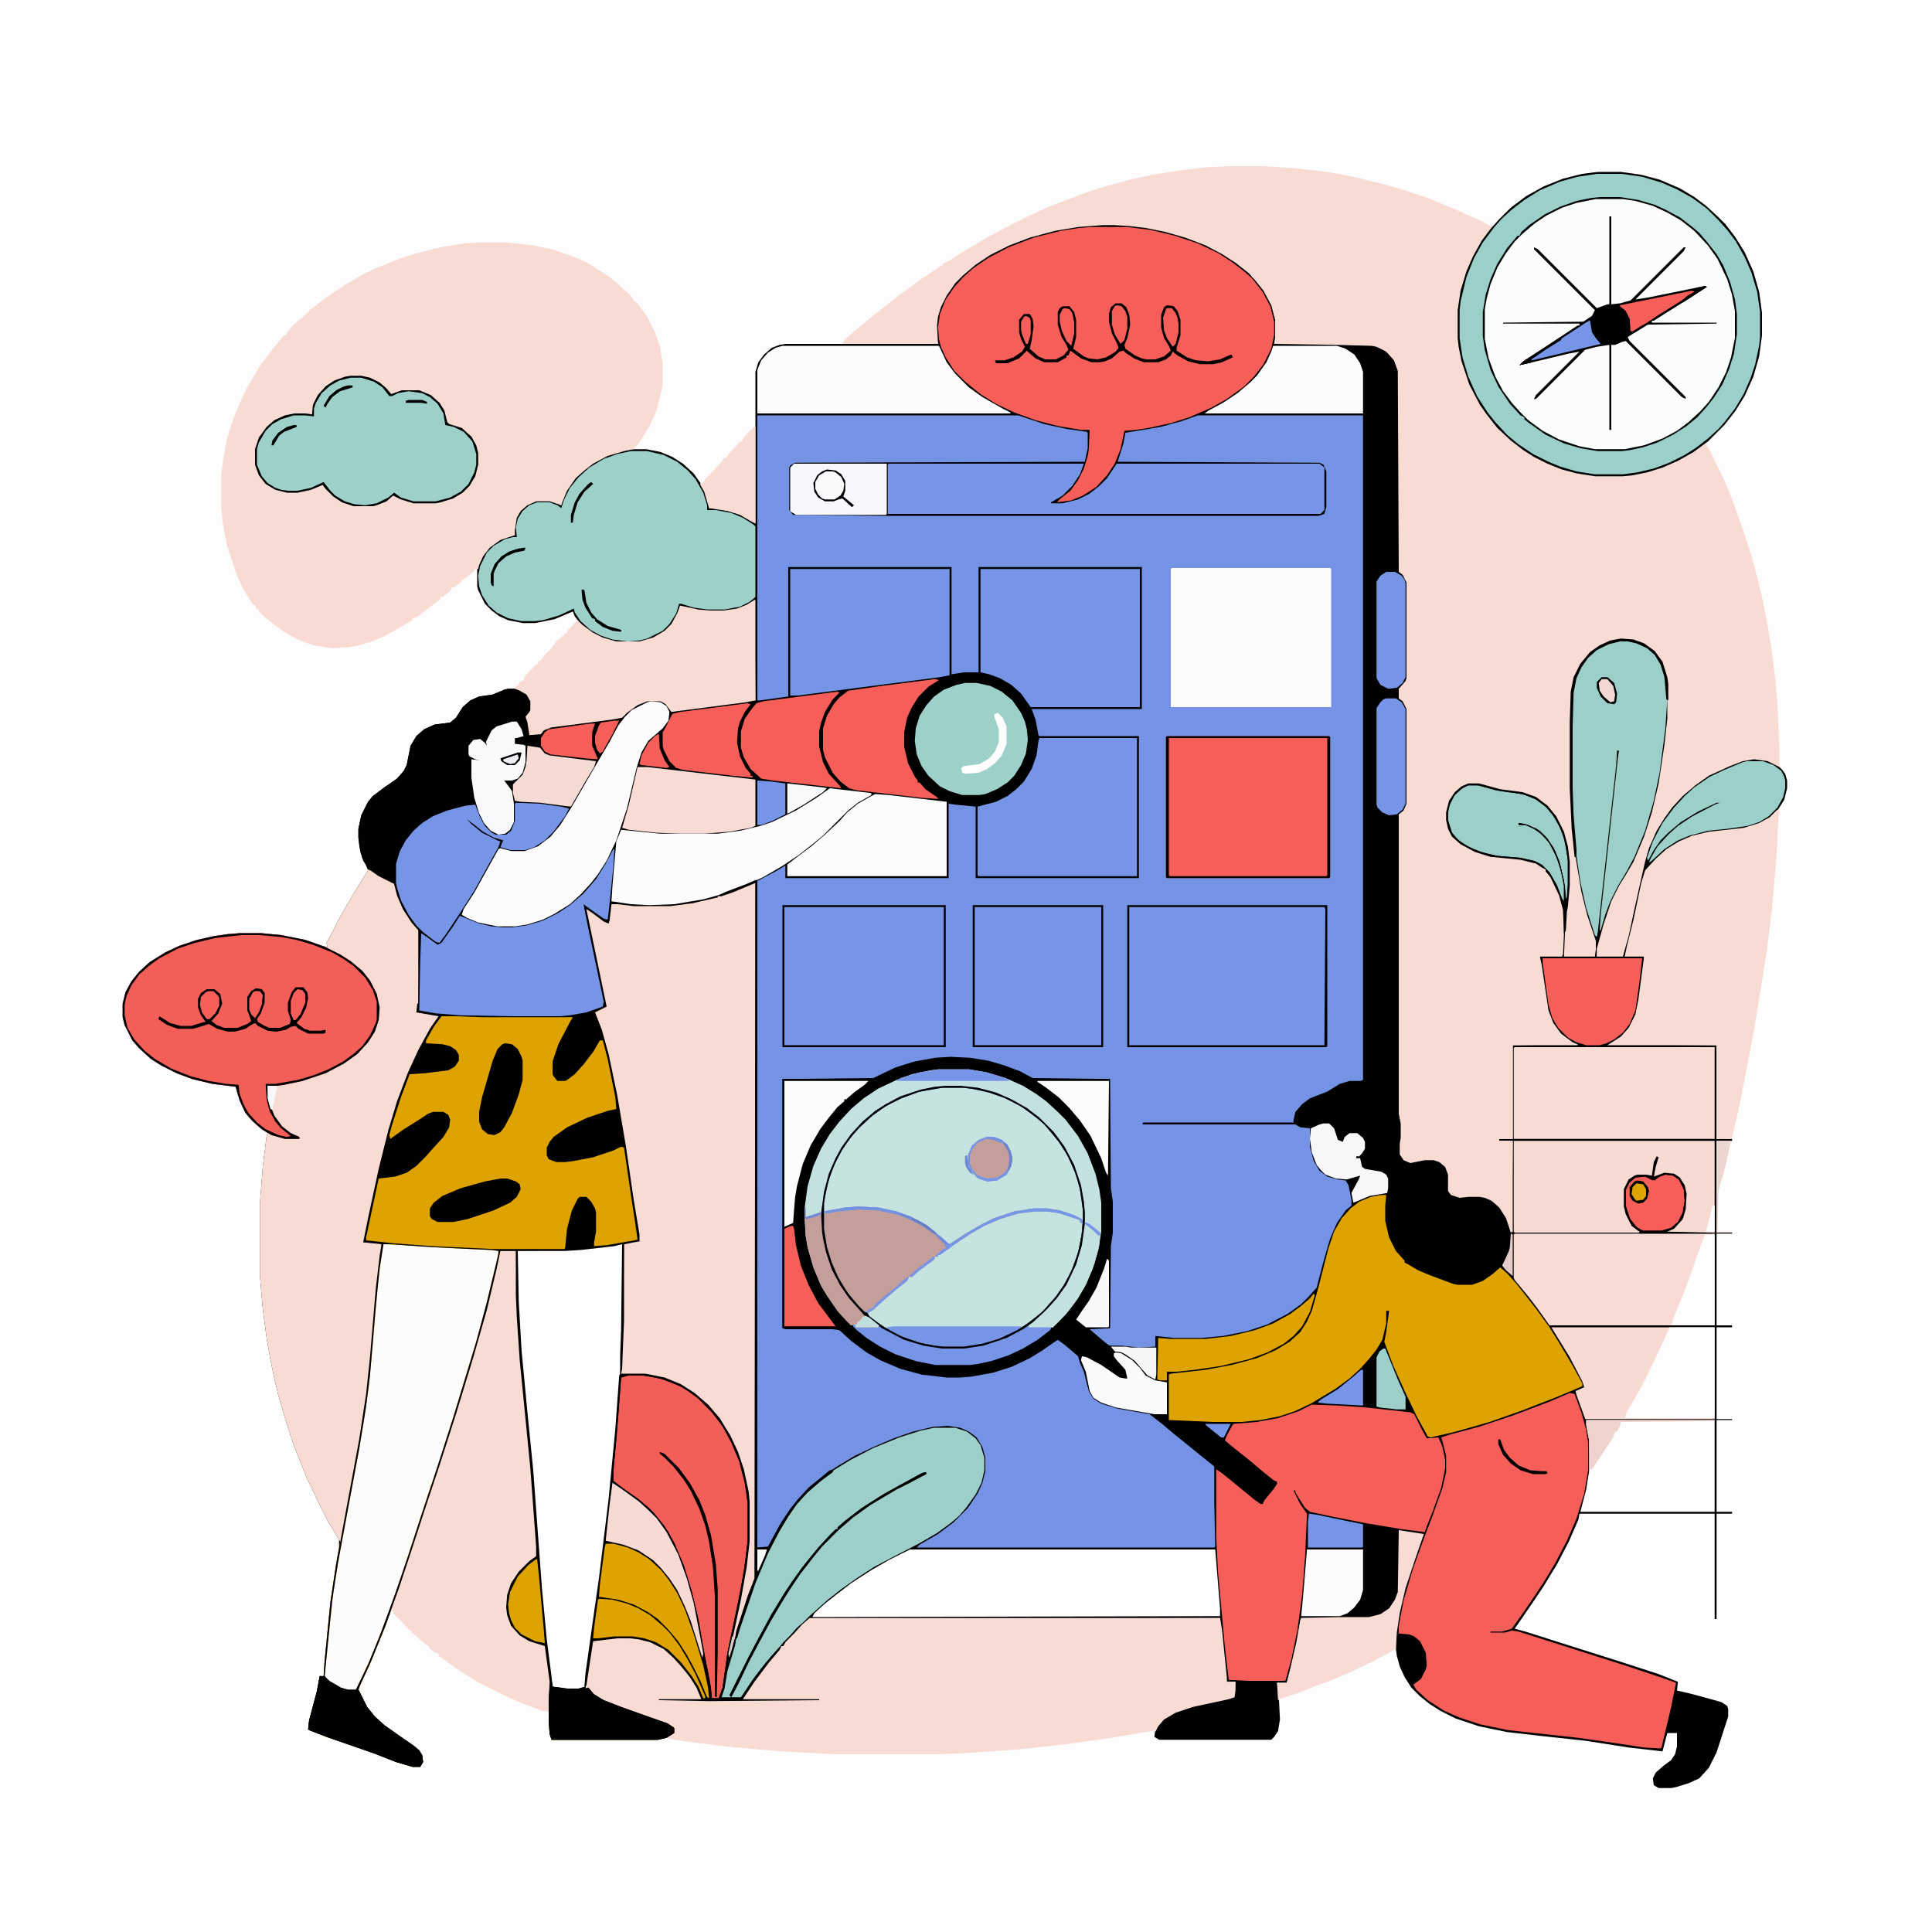 <?xml version="1.0" encoding="UTF-8"?>
<svg version="1.1" viewBox="0 0 2000 2000" width="1280" height="1280" xmlns="http://www.w3.org/2000/svg">
<path transform="translate(0)" d="m0 0h2e3v2e3h-2e3z" fill="#FDFDFD"/>
<path transform="translate(1142,232)" d="m0 0h11l26 2 23 4 22 6 19 7 19 9 16 10 11 9 7 6v2l3 1 10 13 8 15 4 15v18l-1 6 63 1 37 1 10 3 8 6 6 7 4 11 1 208 5 4 3 7v99l-3 6-5 5v10l5 4 3 7v98l-4 8-3 3h-2l1 310 2 10v15l-1 6v11l4 6 7 2 14-3h9l8 3 6 7 2 9v14l3 4 9 2 8-1h12l10 3 6 4 8 9 5 10 3 10 1 1 1-94h-14v-2h14v-97l65-1-9-5-8-7-7-10-5-13-8-54v-2h23l1-23v-25l-4-15-9-19-5-6v-2l-4-2-6-4-16-4-31-3-16-5-15-8-9-8-4-8-2-9v-8l3-12 6-9 7-6 7-3h11l22 6 23 3 14 5 12 9 9 11 8 16 4 15 2 16v25l-2 22-1 5-2 43-1 3h32v-16l-10-30-6-26-5-31-3-29-2-42v-68l1-32 3-15 7-14 10-12 10-7 11-5 11-2 13 1 11 4 11 8 8 11 5 16 1 7v36l-5 42-6 35-7 27-8 23-9 21-11 19-10 17-7 19-9 30-2 13h27l1-7 5-18 7-34 6-24 5-23 6-16 8-15 9-13 13-15 12-11 14-10 16-8 16-7 10-3 9-1 13 2 10 5 5 5 3 4 2 7v8l-3 12-7 11-8 8-11 6-16 5-36 4-17 4-16 7-12 8-12 11-8 9-6 21-9 43-7 25h20l-1 14-5 38-4 13-6 10-9 10-10 6 110 1v97h16v2h-16v95h16v1h-16v95h16v2h-16v95h16v1h-16v95h16v2h-16v109h-2v-109h-140l-1 6-10 23-12 23-14 23-8 12-13 19-9 13 11 3 101 32 37 12 20 8-1 9 17 4 29 8 6 4 1 3v8l-12 37-8 16-10 11-11 5-13 4-5 1h-13l-5-3-1-7 3-6 8-7 8-6 4-6 2-8v-14h-10l-5 19-35-4-45-7-46-5-35-4-29-6-24-8-16-8-11-7-10-8-9-9-7-11-5-11-3-11-1-7v-17l4-26 8-30 11-32 5-13-17-3-7-1-1 63-4 10-6 8-9 6-12 3h-70l-4 25-7 30-4 12h-10l2 18 1 20-2 12-4 6-3 3h-116l-5-3 1-8 7-9 10-7 15-6 24-6 25-5 2-16h-9l-3-25-4-41-425 1-13 12-14 16h-2l-2 4-11 13-15 20-12 18h79v1l-114 1-52-1v-1h44l-5-12-7-11-8-10-9-10-10-9-14-7-12-3-9-1h-13l-25 3-7 46-1 3 3-1 6 7 10 6 18 7 28 10 20 7 6 4 1 1v5l-8 5-9 2h-110l-2-6-1-14v-21l1-19-5-37-16-5-10-6-9-10-4-11-1-8 1-13 4-12 8-12 11-11 7-5v-10l-6-81-5-51-6-61-3-44-1-24v-45h-16l-4 19-10 42-14 49-18 59-17 53-16 48-14 43-12 36-14 39-15 37-11 24-2 5 9 18 8 10 10 9 17 12 13 9 6 5 3 5 1 7-3 5h-8l-17-5-23-9-49-17-18-7-1-1 1-9 8-30 3-16 4 1 1-16 6-61 6-40 3-17v-8l-12-20-8-16-9-19-4-8-14-35-3-9-6-19-7-24-4-17-4-19-4-23-4-30-3-35v-73l3-39 4-32 1-3-11-8-9-9-6-10-5-13-2-8-24-3-21-5-16-6-16-8-11-7-12-11-7-8-8-16-2-8v-14l3-12 6-11 8-10 11-10 16-10 15-7 18-6 18-4 14-2 13-1h21l21 2 25 5 23 8-1-5 6-11 6-12 9-16 15-25 7-11-2-5-4-8-3-12-1-9v-9l3-14 7-14 5-6 12-9 13-9 7-8 3-6 4-20 6-10 8-7 11-5 16-2 6-5 7-11 8-7 9-4 14-2 12-5 4-1h8l10 4 5 6 1 3v9l-4 6-1 2 3 8v10l12-2 5-5 6-2 70-9 5-3 8-7 8-5 8-3h14l6 4 4 5 2 2 84-11h2l-1-103-9 6-14 4-9 1h-14l-17-2-14-4-1 6-5 10-9 10-11 7-11 4-5 1h-24l-16-5-10-5-11-9-6-8-2-5-19 8-20 4h-13l-15-3-9-4-8-6-7-7-7-14-1-4v-18l4-11 6-9 9-8 10-5 10-2-1-8 3-12 6-8 8-6 6-2h14l10 4 2 1 2-9 6-11 9-11 10-9 13-8 11-5 14-4 8-1h15l15 3 12 5 11 7 11 10 7 10 6 12 3 11v3l14 1 15 4 14 7 5 4v-157l3-10 6-8 8-7 8-3 6-1h158l-2-12v-9l3-14 5-12 8-12 11-12 11-10 15-10 23-12 24-9 28-7 19-3z" fill="#010101"/>
<path transform="translate(784,430)" d="m0 0h270l27 9 23 5 21 3 1 1v16l-3 14-300 1-5 3-1 2v44l4 5 99 1h445l6-2 2-7v-37l-3-7-4-2-209-1 6-19 2-11 36-6 22-6 17-6h171v688l-3 1h-11l-10 3-13 8-18 7-8 6-7 8-2 9v2h-156v2h158l5 3 10 1v19l4 15 6 10 8 6 11 3 8 1 3 5 3 15v6l-6 5-9 13-7 16-7 24-7 27-9 10-7 7-14 10-21 11-21 7-25 5-22 2h-29l-19-2v11l-17 1-18-2h-14l-14-12-6-5v-1h22v-85l2-14v-32l-2-14v-113h-80l-16-8-15-6-20-5-14-2-20-1-23 2-22 5-19 7-16 8h-94v258h57l8 7 12 10 15 10 15 8 21 8 22 5 20 2h14l19-2 19-4 17-6 21-10 12-8 12-9 5 3 17 14 2 2 2 8 4 10 3 17 5 8 8 5 16 5 34 6 13 10 13 11 10 8 16 13 15 12v36l1 47-1 1h-308l3-3 19-11 16-12 15-15 10-15 5-11 3-12v-14l-3-11-6-10-8-6-9-4-13-2-15 1-21 5-20 7-21 9-19 9-20 12-16 12-10 9-8 7-9 11-10 14-10 18-7 12h-11v-690l19-10 10-6v13h169v-77l7 1 21 2v74h169v-147h-103l-1-1-3-16-4-11h114v-147h-169v109h-15l-13 2v-111h-169v134l-29 4h-3z" fill="#7493E4"/>
<path transform="translate(1272,172)" d="m0 0h36l30 2 36 4 17 3 9 2 26 6 25 7 27 9 27 11 13 6 12 5 13 7 4-2 7-8 8-7 15-12 19-11 19-8 18-5 21-3h24l21 3 19 5 21 9 15 9 12 9 12 11 8 8 10 13 10 16 9 20 6 21 3 22v23l-3 22-6 21-9 20-10 16-11 14-17 17-3 2 4 5 10 21 4 8 9 21 13 36 8 25 10 38 6 30 5 30 4 32 2 25 2 43v21l-12-6-14-2-12 2-13 5-22 10-14 10-13 11-11 12-8 11-8 13-8 18-4 14-5 22-6 27-6 28-6 21h-27v-8l7-25 8-24 8-16 8-13 7-12 11-26 8-25 7-30 6-40 3-27v-36l-3-15-4-10-8-10-11-7-9-3-13-1-14 3-13 7-7 6-9 12-5 11-3 15-1 36v68l2 38 3 29 6 36 6 24 9 27v9l-1 7h-32l2-46 2-13 1-14v-25l-3-21-5-15-6-11-9-11-13-9-12-4-28-4-17-5h-11l-10 5-7 8-4 10-1 6v8l3 11 5 8 9 7 17 8 11 3 31 3 16 4 6 4 5 5 6 8 8 17 4 15v25l-1 21-1 2h-23l2 9 7 47 5 13 8 11 12 9 5 2v1h-67v97h-14v2h14v94l-2 1-5-15-7-11-8-7-7-3-5-1h-12l-9 1-9-3-3-4v-17l-3-8-6-5-6-2h-9l-15 3-7-3-4-6v-11l1-6v-15l-2-10v-310l5-4 3-7v-98l-4-8-4-3v-10l7-8 1-3v-99l-4-8-4-3-1-208-4-11-8-9-10-5-5-1-37-1-64-1 1-7v-18l-4-15-8-15-8-10-7-8-14-11-14-9-17-9-21-8-21-6-20-4-17-2-16-1h-11l-26 2-24 4-26 7-21 8-20 10-15 10-13 11-8 8-9 13-6 12-3 10-1 9 1 19h-99l2-4 8-7 13-11 11-9 13-10 11-9 10-7 12-9 15-10 7-5h2v-2l8-4 14-9 20-12 24-13 16-8 19-9 11-5 40-15 16-5 26-7 22-5 32-5 27-3z" fill="#F8DCD4"/>
<path transform="translate(496,251)" d="m0 0h29l27 3 19 4 21 7 16 7 22 14 11 9 11 10 4 5v2l3 1 11 15 8 16 5 14 3 18v23l-6 25-8 18-11 17-5 6-10 2-17 5-15 8-9 7-9 8-9 13-5 12-1 3-12-4h-14l-9 4-7 6-4 7-2 13v5l-15 5-11 8-7 9-4 9-1 4h-4v2l-11 9h-2v2l-8 6h-2l-2 4-8 6h-2v2l-13 10-12 9-4 1v2l-7 4-10 6-15 8-10 4-13 4-10 2-18 1-20-3-16-6-14-8-11-8-11-9-4-4v-2h-2l-2-5h-2l-10-16-7-15-10-30-4-21-2-19v-33l2-16 4-22 7-22 9-21 6-12 12-20 9-12 7-9 9-11h2l2-4 6-7 11-9 7-7 17-13 18-12 17-10 14-7 10-4 18-7 16-5 24-6 24-4z" fill="#F8DCD4"/>
<path transform="translate(637,872)" d="m0 0h1v12l-4 43-1 6 12 1 8 1 25 1 20-1 30-5 12-3h3v2l-26 6-23 3h-38l-17-2h-6l-2 17-1 3-5-2-12-9-6-4 10 48 11 53-12 6 7 18 7 25 9 43 9 53 8 55 6 36v7l-16 3v79l-2 50-1 5h-1v-20l1-26 1-88-8 2-35 4-16 1h-49l1 53 3 51 6 63 6 60 9 122 5 53 5 39 1 10 8 1 7 1h12l7-2v2l3-1 6 7 10 6 18 7 28 10 20 7 6 4 1 1v5l-8 5-9 2h-110l-2-6-1-14v-21l1-19-5-37-16-5-10-6-9-10-4-11-1-8 1-13 4-12 8-12 11-11 7-5v-10l-6-81-5-51-6-61-3-44-1-24v-45h-16l-4 19-10 42-14 49-18 59-17 53-16 48-14 43-12 36-14 39-15 37-11 24-2 5 9 18 8 10 10 9 17 12 13 9 6 5 3 5 1 7-3 5h-8l-17-5-23-9-49-17-18-7-1-1 1-9 8-30 3-16 4 1 1-16 6-61 6-40 24-130 7-46 4-38 6-71 4-34 2-12-19-2 5-25 11-51 10-40 9-30 11-29 11-24 12-22 9-13-23-4 1-9 2-1v8l26 3 16 1 52 1h52l23-3 16-5 5-2-1-9-20-94 1-3 18 13 7 4 1-16 5-50v-5l-4 8h-2l2-6 5-10z" fill="#DEA301"/>
<path transform="translate(381,900)" d="m0 0 5 2 13 8 9 4 7 21 7 13 10 13 2 2v32l-1 43-2 10 12 1 12 2-7 11-9 16-10 19-10 24-9 25-12 43-11 48-10 47-1 2 17 1 2 1-1 12-5 44-6 73-5 41-10 59-15 80-2-3-12-20-8-16-9-19-4-8-14-35-3-9-6-19-7-24-4-17-4-19-4-23-4-30-3-35v-73l3-39 4-32 1-3-11-8-9-9-6-10-5-13-2-8-24-3-21-5-16-6-16-8-11-7-12-11-7-8-8-16-2-8v-14l3-12 6-11 8-10 11-10 16-10 15-7 18-6 18-4 14-2 13-1h21l21 2 25 5 23 8-1-5 6-11 6-12 9-16 15-25 7-11z" fill="#F8DCD4"/>
<path transform="translate(779,914)" d="m0 0h3v720l-9 24-11 34-7 24-1-4 13-61 6-35 2-20v-42l-3-21-7-25-8-18-9-16-10-13-9-10-14-11-14-8-13-5-20-4h-25l2-56 1-79 12-3h4l-7-43-8-55-9-53-9-43-7-25-7-18 2-2 10-5-16-75-5-26 7 4 17 12 2-20 1-1 13 1 10 1h38l23-3 26-6 23-8z" fill="#F8DCD4"/>
<path transform="translate(838,1675)" d="m0 0h425l2 12 5 49v5h9v9l-1 7-6 2-37 8-18 6-12 7-6 7-3 6-1-2-2 1-13 2-36 6-44 6-46 5-58 4-24 1h-108l-56-3-56-5-40-5-20-3-2-2 7-4v-5l-6-4-31-11-23-8-16-7-9-7-4-4h-2l3-23 4-26 7-2 19-2h13l14 2 12 4 10 6 10 9 7 7 12 16 6 10 3 7v3l13 1 30-1 2-4 9-14 13-17 9-11 7-9h2l2-4 10-10 7-8z" fill="#F8DCD4"/>
<path transform="translate(1129,235)" d="m0 0h38l24 3 25 6 24 8 21 10 14 9 13 10 8 7 11 14 8 15 4 16v14l-3 14-8 16-10 13-10 10-18 13-16 9-23 10-19 6-23 5-13 2-12 1-4 19-6 15-8 12-11 12-14 9-12 5-15 2 4-4 10-8 8-11 6-12 4-13 1-6 1-21h-9l-24-4-23-6-22-8-19-9-16-10-16-13-11-11-9-14-5-11-2-8-1-12 2-14 6-15 9-13 9-10 10-9 16-11 21-11 26-10 28-7 19-3z" fill="#F55E59"/>
<path transform="translate(976,1126)" d="m0 0h21l20 3 19 6 17 8 12 8 10 8 6 5 7 8 11 14 10 18 7 19 4 20 1 10v14l-3 22-6 20-8 17-10 15-9 10-5 6-11 9-11 8-17 9-16 6-19 4-8 1h-23l-18-3-17-5-16-7-13-8-13-10v-2l-4-2-9-9-11-15-9-16-6-15-4-16-2-14v-26l3-17 5-16 7-16 8-13 11-14 11-11 13-10 17-10 21-8 19-4z" fill="#C6E4DF"/>
<path transform="translate(526,713)" d="m0 0h8l10 4 5 6 1 3v9l-4 6-1 2 3 8v10l12-2 5-5 6-2 70-9 5-3 8-7 8-5h3v2l-11 6-9 9-9 15-9 17-9 15-15 26-16 27-10 14-9 10-13 9-12 4h-14l-12-3-12 22-14 25-11 17-1 4 13 6 16 4 7 1h18l13-2 16-5 16-8 14-10 12-11 10-11 14-21 3-1 2-6 3-4-1 18-5 48-1 7-4-1-17-12-4-3 5 25 16 76-1 5-17 6-17 3-10 1h-52l-52-1-25-2-17-3-1-8v-75l-7-8-9-14-6-14-3-12-16-8-10-7-6-9-3-9-2-15v-9l3-14 7-14 5-6 12-9 13-9 7-8 3-6 4-20 6-10 8-7 11-5 16-2 6-5 7-11 8-7 9-4 14-2 12-5z" fill="#010101"/>
<path transform="translate(1625,1442)" d="m0 0 5 1 7 19 5 18 2 13v29l-4 24-8 26-10 23-12 23-12 20-12 18-11 16-10 14-10 3h-12v1h15l7-2 7 1 110 35 36 12 17 6-5 25-10 42-1 1-17-1-33-5-35-5-73-8-29-6-21-7-16-7-17-11-12-11-3-5 8-6 5-10 1-4-1-13-6-12-6-5-5-2-11-1v-8l5-26 9-31 10-28 11-29 10-28 4-17v-17l-3-12-2-7 9-3 30-8 36-12 37-14z" fill="#F55E59"/>
<path transform="translate(1652,206)" d="m0 0h28l17 3 16 5 21 10 14 10 13 12 11 13 8 13 8 17 5 16 3 17v28l-4 20-5 15-8 16-8 12-9 11-10 10-13 10-16 9-15 6-14 4-12 2h-31l-20-4-19-7-15-8-12-9-10-9-8-8-11-15-9-17-7-21-3-16v-31l4-20 7-19 9-16 8-11 11-12 10-9 15-10 16-8 15-5z" fill="#FBFCFC"/>
<path transform="translate(984,1094)" d="m0 0 20 1 19 3 17 5 16 6 13 7 80 1 1 113 2 14v32l-2 14-1 85-21 1 14 12 5 4 4 2 3 4 14 7 12 11 6 8 10 5 12 2v33h-13l-40-7-15-5-8-5-4-7v-4h-2l-4-16-4-9-2-7-14-12-7-5-6 4-10 7-13 8-19 9-19 6-22 4-12 1h-14l-26-3-22-6-21-9-14-8-16-12-12-11-7-1h-49l-3-1v-258l94-1 23-11 19-6 22-4zm-8 32-24 4-19 7-16 8-14 10-13 12-9 10-9 13-8 15-6 16-4 18-1 7v26l3 19 5 16 7 16 10 16 11 13 7 7h2l2 4 14 10 18 10 20 7 15 3 10 1h21l19-3 17-5 19-9 11-7 13-10 5-5 9-10 10-14 8-15 7-19 4-20 1-15v-9l-3-22-5-17-8-18-9-14-9-11-6-7-8-7-15-11-17-9-17-6-18-4-9-1z" fill="#010101"/>
<path transform="translate(1430,1237)" d="m0 0h5l-1 11v16l4 17 7 14 9 10v2l4 2 10 6 12 5 24 9 5 1h15l11-4 10-7 8-7 7 6 9 10 8 10 14 18 13 18 10 16 13 22 11 20v3l-26 11-36 14-34 12-35 10-26 6-3-1-12-22-11-23-13-29-9-24 2-10 3-22h-3v13l-4 17-6 10-8 10-9 10-11 10-15 11-25 15-17 8-15 5-20 4-20 2h-29l-46-2v-47l2-1 36-4 27-5 26-7 19-8 15-9 11-10 7-11 5-11 7-25 10-39 6-18 8-14 9-10 9-7 12-5z" fill="#DEA301"/>
<path transform="translate(518,1295)" d="m0 0h16l1 45 2 41 4 49 8 78 6 79 1 14v10l-11 9-8 8-7 11-4 12-1 14 2 11 4 8 8 9 14 7 11 3 1 1 5 37-2 31-7-1-19-7-20-9-28-14-22-14-15-11-3-2v-2l-5-2-5-4v-2l-4-2-12-11-2-1v-2h-2l-6-7-11-11v-2l-3-1 17-50 12-36 14-43 14-42 20-64 18-61 10-40 8-34z" fill="#F8DCD4"/>
<path transform="translate(397,1288)" d="m0 0 20 1 47 3 45 2 7 1-2 11-12 50-10 36-21 69-16 51-12 35-28 86-13 37-15 39-13 29-6 12h-8l-11-4-12-8-1-4 5-49 5-44 9-51 15-80 7-41 5-36 4-42 5-60 5-39z" fill="#FCFCFD"/>
<path transform="translate(653,467)" d="m0 0h17l17 4 14 7 11 9 8 9 8 14 4 13v5h9l16 3 12 5 11 7 2 2v73l-6 5-10 5-16 3h-17l-15-2-13-4h-2l-3 10-7 11-7 7-16 8-8 2-12 1-16-2-12-4-11-6-10-9-6-9-1-4-15 7-17 5-8 1h-14l-14-3-12-6-8-7-7-11-3-9-1-11 2-10 7-14 7-7 12-7 8-2h4l-1-10 2-9 5-8 7-6 8-3h13l8 3 4 3 3-9 6-12 9-11 11-10 15-9 14-5z" fill="#9CD0C9"/>
<path transform="translate(1358,1454)" d="m0 0 27 1 29 2 46 5 4 2 8 16 5 9 12-1 4 9 3 14v9l-4 20-9 25-6 15-2 6-24-3-36-6-36-7-23-5-5-4-7-11-3-5v-2h-2l7 14 7 10-2 45-3 39-5 37-6 29-6 22-1 1h-37l-21-1-4-34-7-76-2-37v-71l6 4 16 13 17 14 7 5h2l2-4 9-11 4-6v-2l-4-2-10-8-13-11-20-16-7-6 2-5 6-11 1-1 24-2 22-4 21-7z" fill="#F55E59"/>
<path transform="translate(642,1288)" d="m0 0h2v88l-2 48-5 67-6 61-10 82-10 71-6 42-6 2h-12l-15-3-4-24-6-54-5-63-6-83-6-60-6-63-3-51v-53l49-1 36-3z" fill="#FDFDFD"/>
<path transform="translate(249,966)" d="m0 0h21l21 2 25 5 20 7 16 8 11 7 12 10 8 10 7 14 3 14-1 13-4 12-7 11-11 12-14 10-19 10-24 8-19 4-7 1h-10l2 18 5 13 8 11 9 7 9 4v2h-15l-14-4-10-6-10-9-7-8-6-13-4-14-24-3-21-5-16-6-16-8-11-7-12-11-7-8-8-16-2-8v-14l3-12 6-11 8-10 11-10 16-10 15-7 18-6 18-4 14-2z" fill="#F45E59"/>
<path transform="translate(1840,838)" d="m0 0 2 1-1 9-2 40-5 56-5 40-5 32-7 43-3 17-7 36-5 26-6 27-3 12-1 2h-15v-97h-113l3-2 11-7 8-9 7-14 3-15 6-45h-20l2-10 7-28 8-38 4-13 11-12 11-10 13-8 14-6 17-4 36-4 16-5 11-6z" fill="#F8DCD4"/>
<path transform="translate(1169,939)" d="m0 0h202l1 3-1 140h-202z" fill="#7695E7"/>
<path transform="translate(967,1478)" d="m0 0h22l12 4 9 7 5 7 4 13v13l-3 13-6 12-10 14-7 8-8 7-15 11-19 11-27 14-19 10-17 11-17 12-14 11-10 9-8 7-7 7-7 6-7 8-7 7-9 11-11 13-14 19-10 15h-21l4-14 3-17 14-47 14-41 11-26 10-21 11-19 9-13 12-14 13-12 16-12 18-11 23-12 27-11 22-7z" fill="#9CCFC9"/>
<path transform="translate(976,1126)" d="m0 0h21l20 3 19 6 17 8 12 8 10 8 6 5 7 8 11 14 10 18 7 19 4 20 1 10v9l-5-1-12-5-11-3-9-1h-14l-20 3-21 7-16 8-15 9-15 10-7-6-13-11-13-8-13-6-17-5-11-2-21-1-20 2-11 2h-4v-8l3-17 5-16 7-16 8-13 11-14 11-11 13-10 17-10 21-8 19-4z" fill="#C6E4DF"/>
<path transform="translate(637,872)" d="m0 0h1v12l-4 43-1 6 12 1 8 1 25 1 20-1 30-5 12-3h3v2l-26 6-23 3h-38l-17-2h-6l-2 17-1 3-5-2-12-9-6-4 10 48 11 53-12 6 7 18 7 25 9 43 9 53 8 55 6 36v7l-16 3v79l-2 50-1 5h-1v-20l1-26 1-88-8 2-35 4-16 1h-49l1 53 3 51 6 63 6 60 9 122 5 53 5 39 1 10 8 1 7 1h12l7-2v2l3-1 6 7 10 6 18 7 28 10 20 7 6 4 1 1v5l-8 5-9 2h-110l-2-6-1-14v-21l1-19-5-37-16-5-10-6-9-10-4-11-1-8 1-13 4-12 8-12 11-11 7-5v-10l-6-81-5-51-6-61-3-44-1-24v-45h-16l-4 19-10 42-14 49-18 59-17 53-16 48-14 43-12 36-14 39-15 37-11 24-2 5 9 18 8 10 10 9 17 12 13 9 6 5 3 5 1 7-3 5h-8l-17-5-23-9-49-17-18-7-1-1 1-9 8-30 3-16 4 1 1-16 6-61 6-40 24-130 7-46 4-38 6-71 4-34 2-12-19-2 5-25 11-51 10-40 9-30 11-29 11-24 12-22 9-13-23-4 1-9 2-1v8l26 3 16 1 52 1h52l23-3 16-5 5-2-1-9-20-94 1-3 18 13 7 4 1-16 5-50v-5l-4 8h-2l2-6 5-10zm-180 180-8 11-8 14v3l17 1 8 2 6 4 3 5v6l-4 6-7 4-24 3-16 1-9 24-9 28-3 11 1 4 14-10 16-10 9-6 5-2h11l5 3 2 5-1 8-6 10-11 12-7 8-10 10-10 7-12 4-17 2-13 61v3l28 3 40 3 64 3h73l1-1 2-20 5-19 6-12 2-2h7l5 5 4 7 1 4v20l-2 11v4l13-1 29-5 3-1-2-14-5-33-7-48-3-1-8 4-21 7-21 4-8 1h-9l-8-3-2-4v-8l3-6 4-5 14-10 21-10 21-7 9-2-1-12-8-40-5-19h-3l-7 12-10 13-9 10-8 6-2 1h-8l-4-5-1-2v-13l6-18 12-23 3-5h-94l-27-1zm-60 236-4 25-4 40-6 71-4 32-7 43-22 118-6 39-7 70-1 11 11 8 9 4 4 1h8l13-27 13-32 15-41 13-38 14-43 12-36 21-65 24-79 11-41 12-50v-3l-7-1-63-3-42-3z" fill="#010101"/>
<path transform="translate(942,1604)" d="m0 0h316l5 61v8l-422 1 2-4 11-10 14-11 13-10 20-13 19-11 16-8z" fill="#FDFDFD"/>
<path transform="translate(1654,178)" d="m0 0h24l21 3 19 5 21 9 15 9 12 9 12 11 8 8 10 13 10 16 9 20 6 21 3 22v23l-3 22-6 21-9 20-10 16-11 14-17 17-15 11-16 9-16 7-16 5-15 3-10 1h-29l-19-3-15-4-15-6-14-7-11-7-13-10-14-13-11-14-7-10-11-21-8-24-3-15-1-9v-29l3-20 6-20 7-16 9-16 9-12 9-10 12-12 16-12 18-10 20-8 20-5zm-2 28-20 4-15 5-16 8-12 8-13 11-8 8-9 12-9 15-7 17-4 15-2 11v31l4 20 7 19 8 15 9 12 9 10 8 8 15 11 17 9 21 7 16 3h31l20-4 19-7 15-8 12-9 12-11 9-10 10-15 8-16 5-15 4-20v-28l-3-17-5-16-10-21-10-14-14-15-14-11-14-8-15-7-18-5-13-2z" fill="#9BCFCA"/>
<path transform="translate(1208,762)" d="m0 0h168l1 1v145l-1 1h-168l-1-1v-145z" fill="#F55E59"/>
<path transform="translate(1213,588)" d="m0 0h164l1 1v143h-166v-143z" fill="#FCFCFD"/>
<path transform="translate(650,1424)" d="m0 0h16l17 3 17 6 11 6 12 9 15 15 11 15 9 17 7 17 6 23 3 21v38l-4 33-8 42-9 42-3 22-2 14-4 11h-7l-2-17-7-35-6-34-6-25-8-26-8-19-8-16-8-11-11-13-13-11-16-11-9-7v-10l5-56 3-41z" fill="#F45E59"/>
<path transform="translate(812,939)" d="m0 0h165v143h-165z" fill="#7695E7"/>
<path transform="translate(1015,589)" d="m0 0h165v143h-113l-10-14-10-9-12-7-11-4-9-2z" fill="#7695E7"/>
<path transform="translate(920,480)" d="m0 0h202l-4 11-8 12-10 10-12 7v1h12l16-4 12-6 10-8 8-8 10-15h210l5 4v44l-4 4h-448v-51z" fill="#7695E7"/>
<path transform="translate(363,389)" d="m0 0h11l9 2 10 5 7 6 5 6 11-4h18l12 5 9 8 5 8 3 12 2 2 13 4 10 9 5 9 2 8v12l-3 12-6 10-7 7-10 6-13 4-5 1h-23l-13-4-8-4-7 6-10 4-4 1h-20l-12-4-9-6-8-8-3-4-12 5-14 3h-11l-12-3-10-6-7-9-4-11v-16l4-12 8-11 8-7 11-5 10-2h11l7 1 1-10 5-10 8-9 9-6 11-4z" fill="#9CD0C9"/>
<path transform="translate(1677,663)" d="m0 0h8l12 3 9 5 8 7 6 10 4 13 2 23-2 30-6 46-6 29-9 31-11 27-8 15-9 15-8 16-5 13-5 17h-1l1-16 18-164 1-6h-2l-1 16-19 172-1 5-2-2-9-28-6-27-5-33-3-38-1-30v-60l1-35 3-15 8-16 9-10 10-7 13-5z" fill="#9CCFC9"/>
<path transform="translate(781,621)" d="m0 0h1v104l-10 2-77 10-6-8-5-3h-14l-10 4-11 8-5 5-11 2-62 8-8 3-3 4-12 1-2-13-2-6 4-5 1-2v-9l-4-7-7-4-5-2 1-3h2l2-4 4-2 2-5 7-7 1-2h2v-2h2l2-4h2l2-4 8-8 6-8 5-4 1-2h2v-2h2l2-4 10-10 5 5 11 8 10 5 14 4h24l14-4 12-7 7-7 6-11 3-8 10 2 9 2 12 1h14l14-2 10-4z" fill="#F8DCD4"/>
<path transform="translate(1076,764)" d="m0 0h101v143h-164l-1-1v-71l19-5 12-6 9-7 8-8 8-13 5-14 2-15z" fill="#7695E7"/>
<path transform="translate(818,589)" d="m0 0h165v110l-10 2-147 19h-8z" fill="#7695E7"/>
<path transform="translate(1568,1084)" d="m0 0h207v95h-208v-94z" fill="#F8DCD4"/>
<path transform="translate(1568,1277)" d="m0 0h207v95h-171l-12-17-10-13-14-17-1-2v-45z" fill="#F8DBD4"/>
<path transform="translate(1009,939)" d="m0 0h131v143h-131z" fill="#7695E7"/>
<path transform="translate(635,879)" d="m0 0h1l-1 18-5 48-1 7-4-1-17-12-4-3 5 25 16 76-1 5-17 6-17 3-10 1h-52l-52-1-25-2-17-3 1-51 1-29 6 4 11 8 4-2 12-17 7-11 20 8 13 3 11 1h10l15-2 17-5 16-8 12-8 14-12 13-15 10-16z" fill="#7695E7"/>
<path transform="translate(1567,1181)" d="m0 0h208v95h-51l4-3 6-3 7-8 3-10 1-16-2-9-5-8-5-3-10-1-8 3h-3l2-14 2-6-2 2-2 8-1 9-3 1-4-1h-9l-6 3-3 1-4 10v18l4 13 6 9 7 4v1h-131l-1-1z" fill="#F7DBD3"/>
<path transform="translate(674,726)" d="m0 0 10 1 6 4 3 6-1 9-6 8-8 7-7 6-7 12-5 16-10 42-11 33-10 21-9 14-7 9-11 12-11 10-16 10-12 6-16 5-13 2h-18l-20-4-12-5-5-3 2-6 11-17 25-45 2-1 11 3h14l14-5 13-10 10-12 12-19 15-26 11-19 13-22 9-17 7-9 7-7 16-8z" fill="#FCFCFC"/>
<path transform="translate(642,1422)" d="m0 0h26l20 4 17 7 14 9 14 12 12 14 11 18 8 17 6 18 5 23 1 10v42l-3 26-6 34-12 56 5-15 2-1-1 7-8 27-3 18-3 9h20l12-18 9-12 9-11 9-10 3-2-2 4-11 13-15 20-12 18h79v1l-114 1-52-1v-1h44l-5-12-7-11-8-10-9-10-10-9-14-7-12-3-9-1h-13l-25 3-7 46-2 1 1-13 9-64 5-35 10-82 7-73 4-55zm8 2-7 2-5 65-3 32v10l13 10 14 10 14 12 12 15 10 17 10 24 8 26 7 29 7 40 6 31 1 11h7l4-11 5-36 14-67 5-31 2-19v-38l-3-21-6-23-9-21-9-16-11-14-15-15-15-10-19-8-14-3-7-1z" fill="#010101"/>
<path transform="translate(810,358)" d="m0 0h162l8 17 9 12 14 14 14 10 21 12 8 4v1h-262v-45l4-10 7-8 8-5z" fill="#FCFCFC"/>
<path transform="translate(859,816)" d="m0 0 43 5v2l-14 8-10 8-26 26-11 9-14 11-18 12-19 11-19 9-25 9-18 5-30 5-26 1-19-1-20-3 1-16 4-46 5-12 40 4h60l23-3 21-5 12-4 25-12 21-13z" fill="#FCFCFC"/>
<path transform="translate(1606,1374)" d="m0 0h169v95h-134l-9-25-1-4 9-4-2-6-13-25-16-26z" fill="#F7DBD3"/>
<path transform="translate(971,1107)" d="m0 0h32l18 3 20 6 18 8 13 8 11 8 12 11 8 8 13 17 10 18 8 21 4 16 2 14v30l-3 19-6 20-8 18-10 16-10 13-13 13h-25v-3l13-11 5-4 7-8 11-15 11-21 6-19 3-16 1-13v-10l-3-23-6-20-9-19-8-12-9-11-13-13-16-11-19-10-18-6-16-3-11-1h-15l-17 2-19 5-15 6-16 9-12 9-12 11-10 12-10 16-8 17-5 17-3 19-1 9 1 18 3 17 5 16 5 12 9 16 13 16 8 8v2l4 1 11 9-1 2h-23l-1-3-4 1-5-5-9-10-11-16-6-10-8-19-6-21-2-12-1-18v-11l3-22 6-21 8-18 9-15 10-13 12-13 13-11 15-10 19-9 16-6 19-4z" fill="#C3E1DF"/>
<path transform="translate(1642,1470)" d="m0 0h133v95h-139l6-23 3-19v-32l-3-16z" fill="#FDFDFD"/>
<path transform="translate(534,831)" d="m0 0 25 1 22 3 8 2-4 8-12 16-9 9-11 7-9 3h-16l-10-3 2-5 1-2-10-3-11-6-10-8-7-5 5 5 11 9 16 8 3 1-2 6-9 16-16 29-14 22-16 24-6 8-4-1-13-10-7-7-8-11-8-15-4-13-1-5v-20l4-13 6-11 8-10 9-8 11-7 15-6 19-5 10-1 5 13 5 9 7 7 4 2h11l5-4 4-10v-18z" fill="#7695E7"/>
<path transform="translate(999,707)" d="m0 0h12l14 3 12 6 11 9 9 13 4 9 2 8 1 11-2 14-5 12-7 11-7 7-11 7-12 5-6 1h-18l-13-4-10-5-12-11-7-10-5-12-2-14 1-13 4-13 7-11 8-9 10-7 13-5z" fill="#9CD0C9"/>
<path transform="translate(906,822)" d="m0 0 14 1 60 7v77h-165v-12l9-7 16-12 14-12 15-14 8-9 11-9 14-8z" fill="#FCFCFD"/>
<path transform="translate(968,703)" d="m0 0 4 1-11 7-10 10-7 11-5 11-3 15v15l4 17 7 14 3 4v2h2l6 7 13 9v1l-16-1-69-8-7-2-9-7-8-9-8-16-2-8v-22l4-13 7-12 6-7 9-7 35-5z" fill="#F55E59"/>
<path transform="translate(888,1249)" d="m0 0 21 1 19 4 16 6 15 8 12 10 8 7 4 3 15-10 17-10 14-7 21-7 20-3h14l13 2 15 5 8 4 1 5-3-2v-2l-21-7-13-2h-12l-17 2-20 6-16 7-14 8-18 12-14 10h-2v2h-3l-1 3-15 11-8 7h-3l-2 4-10 8-13 11-12 11-5 3-4-1-10-10-11-15-9-16-6-15-4-16-2-14v-18l22-4z" fill="#C49E98"/>
<path transform="translate(1318,358)" d="m0 0h66l9 3 9 6 6 9 3 9v43h-164l4-3 15-8 15-10 13-11 7-7 10-14 5-11z" fill="#FBFCFC"/>
<path transform="translate(660,794)" d="m0 0h10l112 13v48l-5 2-22 4-26 2h-25l-25-1-28-3-7-2 7-24z" fill="#F7DBD4"/>
<path transform="translate(1448,1584)" d="m0 0 26 4-8 23-11 33-6 26-3 20-1 17-24 13-23 11-19 8-19 7-12 5-21 7-4 2-1-18h10l4-16 6-26 4-23 1-2 40-1h30l12-3 9-6 6-9 3-8z" fill="#F7DBD4"/>
<path transform="translate(1597,992)" d="m0 0h103l-3 26-4 28-6 14-7 9-9 7-8 4-7 2h-14l-10-3-9-5-10-10-6-10-4-14-6-43z" fill="#F55E59"/>
<path transform="translate(1520,813)" d="m0 0h10l23 6 23 3 13 5 11 8 7 8 6 10 5 11 4 18 1 9v25l-1 14h-1l-2-19-5-20-6-14-8-11-9-8-12-5-7-1v2h7l9 4 8 6 8 9 8 16 5 17 2 11v16l-2-3-6-15-7-12-8-8-8-4-14-3-24-2-17-4-14-6-10-7-6-7-4-13v-8l2-9 5-9 9-8z" fill="#9CCFCA"/>
<path transform="translate(867,716)" d="m0 0 2 1-7 7-8 13-4 11-2 9v16l4 16 6 12 11 12 2 3-71-8-12-2-11-10-7-12-3-10v-17l4-13 7-10 5-6 7-2z" fill="#F55E59"/>
<path transform="translate(1808,788)" d="m0 0h17l11 4 8 6 3 6 1 4v8l-2 9-6 11-9 9-10 6-12 4-21 3-20 2-19 5-12 5-14 9-13 12-3 2 2-5 7-12 11-12 10-9 15-10 23-12 5-2h-3l-19 9-18 11-13 11-8 8-7 10-6 11-1-3 6-17 10-19 12-16 11-12 10-9 16-11 15-7 19-8z" fill="#9BCFCA"/>
<path transform="translate(1728,1374)" d="m0 0h47v94h-93l2-6 16-28 8-16 10-21 9-20z" fill="#FDFDFD"/>
<path transform="translate(1666,224)" d="m0 0h2v91l9-1 11-3 55-55h2l-2 4-50 50 13-2 59-12 2 1-20 13-24 15-11 7h-2v2h67v1l-71 1-18 11-3 2 2 4 58 58v2l-4-2-58-58-4 1-7 3h-4v88h-2v-88l-13 2-12 3-51 51h-2l2-4 45-45-11 2-46 11-5 1 4-4 23-15 33-22h2v-2h-79v-1l83-1 9-6 3-6-63-63v-2l4 2 61 61 11-4h2z" fill="#010101"/>
<path transform="translate(822,480)" d="m0 0h96v52l-1 1h-93l-5-3-1-1v-45z" fill="#F7F8FB"/>
<path transform="translate(627,1598)" d="m0 0h8l15 4 11 5 11 7 12 11 8 10 9 14 8 17 9 25 10 33 5 23 1 11-2-1-7-17-8-16-6-11-9-14-11-13-10-10-10-7-15-8-16-5-20-3 1-13 5-38z" fill="#DEA301"/>
<path transform="translate(979,1124)" d="m0 0h15l18 2 19 5 16 7 16 9 13 10 15 15 11 15 10 19 7 21 3 17 1 11v12l-3 22-6 20-10 21-10 14-9 10-5 5-11 10-4 4h24l-2 4-13 10-15 9-15 7-18 6-14 3-8 1h-36l-20-4-21-7-16-8-14-9-10-8-4-4v-2h2l1 2h23l-5-5-6-5-3-1-7-8-9-10-9-13-9-17-6-18-3-14-1-7-1-19 3-22 5-19 7-16 6-11 10-14 12-13 13-11 11-7 15-8 21-7 15-3zm-3 2-24 4-19 7-16 8-14 10-13 12-9 10-9 13-8 15-6 16-4 18-1 7v26l3 19 5 16 7 16 10 16 11 13 7 7h2l2 4 14 10 18 10 20 7 15 3 10 1h21l19-3 17-5 19-9 11-7 13-10 5-5 9-10 10-14 8-15 7-19 4-20 1-15v-9l-3-22-5-17-8-18-9-14-9-11-6-7-8-7-15-11-17-9-17-6-18-4-9-1z" fill="#7695E6"/>
<path transform="translate(774,728)" d="m0 0 3 1-6 8-5 10-2 7-1 15 3 14 6 12 5 6v2h2v2l-21-2-51-6-7-2-7-7-6-12-1-4v-14l3-5 7-14 8-2z" fill="#F55E59"/>
<path transform="translate(570,1742)" d="m0 0h2v4l8 1 7 1h12l7-2v2l3-1 6 7 10 6 18 7 28 10 20 7 6 4 1 1v5l-8 5-9 2h-110l-2-6-1-14v-21l1-15z" fill="#010101"/>
<path transform="translate(331,1735)" d="m0 0h5l5 5 12 7 7 2h8 3l9 18 8 10 10 9 17 12 13 9 6 5 3 5 1 7-3 5h-8l-17-5-23-9-49-17-18-7-1-1 1-9 8-30z" fill="#010101"/>
<path transform="translate(812,1119)" d="m0 0h87l-4 4-11 8-8 7h-2v2l-7 6-9 11-9 12-10 17-8 19-6 23-2 12-2 26-9 4z" fill="#FCFCFD"/>
<path transform="translate(530,747)" d="m0 0h5l5 8 2 7-7 2h-2v6l9 1 2 1v17l-3 11-5 6-6 2h-8l6 8 2 3 2 13v19l-4 8-5 4-7 1-8-4-7-8-5-10-5-16-3-21v-19l9 1-5-1-6-3-1-2v-9l5-6 7-1 5 4 2 3-1-4 6-12 5-4z" fill="#F8F9FA"/>
<path transform="translate(1360,1339)" d="m0 0 1 2-5 17-8 15-9 10-10 8-17 9-19 7-29 7-27 4-19 2h-10v9h-7l-3-1 1-43 12 1h38l25-3 25-6 19-7 18-10 12-9 8-7z" fill="#DEA301"/>
<path transform="translate(634,1535)" d="m0 0 9 6 18 13 10 9 9 9 10 14 12 23 9 25 7 25 7 36 3 17-1 4-12-38-6-15-8-17-8-12-9-11-8-8-15-10-16-6-18-4 4-37z" fill="#F6DAD3"/>
<path transform="translate(1353,1604)" d="m0 0h58v42l-3 10-6 8-7 6-8 3h-40l2-21z" fill="#FCFCFC"/>
<path transform="translate(1435,723)" d="m0 0h10l6 4 4 7v98l-3 6-6 5-8 1-7-3-5-5-1-3v-100l4-6 3-3z" fill="#7695E7"/>
<path transform="translate(1435,592)" d="m0 0h9l7 4 3 4 1 4v97l-3 6-6 5-9 1-8-4-4-7v-100l4-6z" fill="#7695E7"/>
<path transform="translate(546,772)" d="m0 0 13 2 5 6 5 2 48 6-2 6-9 15-15 26-9-1-23-3-20-1-6-1-2-8v-9l10-10 3-8 1-6z" fill="#F6DBD4"/>
<path transform="translate(1155,1400)" d="m0 0 6 1 11 7 8 8 6 8 10 5 12 2v33h-13l-40-7-15-5-8-5-4-7-4-20-5-12 1-4 5 1 15 8 19 13 6 1h2l-2-9-9-10-3-4v-3z" fill="#F9FAFB"/>
<path transform="translate(780,442)" d="m0 0h2v100l-4-2-12-7-13-4-19-3-5-17-4-7v-2h3l2-4 8-8 7-8 5-6h2l2-4 7-7 5-6h2l2-4 4-5 5-4z" fill="#F8DCD4"/>
<path transform="translate(1370,1163)" d="m0 0h6l5 5 4 12 5 2 2-5 5-4h8l6 5 2 4v7l-3 5-3 3h-3v2h4l2 9 3 2 17 3 5 3 2 4v10l-1 5-18 3-12 5-5 2-2-10 8-15 1-3-14 4-11-1-11-4-5-5-4-5-5-13-2-14 1-11 9-4z" fill="#F7F7F9"/>
<path transform="translate(1155,314)" d="m0 0h6l5 4 3 8 1 10-3 14-3 7 1 4 10 7 7 3 5 1h9l9-3 7-6-2-5-5-8-3-11v-13l3-8 3-2 7 1 4 5 3 9v16l-4 13v3l11 7 9 3 13 1 12-2 9-4 3-1 1 3-11 5-9 2h-14l-12-3-11-6-5-4-2 4-5 4-8 3h-15l-10-4-9-6-2-2-4 1-8 7-7 3-5 1h-9l-11-4-8-6-3-2-2 5h-2v2l-9 5h-14l-9-4-7-6-2-2-8 8-12 5h-12l-1-3h10l9-3 9-6 3-5-4-8-2-7v-13l5-6h6l3 5 1 8-2 14-2 9 9 8 7 3h11l8-4 5-6-2-5-5-8-4-13v-13l2-4 3-2h7l5 6 2 8v18l-3 12 11 8 5 2 9 1 9-2 10-6 3-4-2-5-5-10-3-12v-8l2-7z" fill="#010101"/>
<path transform="translate(1724,1216)" d="m0 0 8 1 6 4 5 10 1 12-2 12-5 10-7 6-10 3h-19l-6-3-7-8-4-11-1-4v-16l4-8 6-5 10-1 8 4 4-2 5-3z" fill="#F55E59"/>
<path transform="translate(523,1080)" d="m0 0 7 1 6 5 4 8 1 4v20l-4 15-7 19-8 15-4 5-6 3-7-1-6-5-3-8v-10l3-15 11-38 5-12 5-5z" fill="#010101"/>
<path transform="translate(620,1655)" d="m0 0 14 1 15 4 12 5 12 7 13 11 7 7 10 13 9 15 8 15 10 23v2h-2l-5-12-7-11-11-14-13-13-13-8-12-4-12-2h-19l-17 2h-5l1-11 4-29z" fill="#DEA301"/>
<path transform="translate(1074,1119)" d="m0 0h74l-1 98-2-3-5-15-11-23-11-16-11-13-11-11-13-10-9-6z" fill="#FCFCFD"/>
<path transform="translate(518,1220)" d="m0 0h7l9 3 4 3 1 5-4 8-7 6-17 8-27 9-15 3h-16l-6-3-2-3v-8l4-6 9-7 19-8 25-7z" fill="#010101"/>
<path transform="translate(1765,1278)" d="m0 0h10v94h-45l3-9 11-27 7-19 10-29z" fill="#FEFEFE"/>
<path transform="translate(819,1269)" d="m0 0h2l1 3 2 17 5 21 8 20 10 19 18 24h-53v-101z" fill="#F55E59"/>
<path transform="translate(833,1250)" d="m0 0h1v10l15-5 2 1 1 19 3 17 5 16 5 12 9 16 13 16 8 8v2l4 1 11 9-1 2h-23l-1-3-4 1-5-5-9-10-11-16-6-10-8-19-6-21-2-12-1-18z" fill="#C39E9A"/>
<path transform="translate(1123,1265)" d="m0 0 5 2 11 9-1 13-5 19-8 20-9 16-9 12-9 10-8 8h-25v-3l13-11 5-4 7-8 11-15 11-21 6-19 3-16 1-10z" fill="#C2E1DF"/>
<path transform="translate(555,1614)" d="m0 0h1l2 18 5 56 1 13-10-2-14-7-7-7-4-8-2-7-1-9 2-13 8-16 11-12z" fill="#DDA301"/>
<path transform="translate(784,910)" d="m0 0m-2 1h2v691l11-1 13-24 10-15 8-10 11-12 22-18 4-1-1 3-12 9-14 12-11 12-9 13-9 15-12 23-13 31-16 47-3 10h-2l1-7 12-37 7-18 1-720-24 10-12 4-3-1 9-4 21-8z" fill="#010101"/>
<path transform="translate(306,1022)" d="m0 0h8l4 5 1 6-2 10-5 10-5 6 8 6 6 2h11l5-1v3l-2 1h-16l-10-5-3-3-5 1-5 3-10 2-9-1-10-5-3-3-4 2-6 4-11 3h-7l-11-3-9-5-6 2-10 3h-16l-11-4-9-6 1-3 11 7 11 3h11l13-4h2l-5-7-3-8v-9l3-6 6-4h8l6 5 2 10-4 10-7 8 5 4 8 3h14l10-4 4-3-2-6-2-5v-14l4-6 5-3 6 1 3 4v10l-4 11-4 6 1 3 7 4 5 2h11l10-4 1-4-3-10v-8l4-11z" fill="#010101"/>
<path transform="translate(925,1373)" d="m0 0h133l-5 4-19 9-17 5-19 3h-23l-18-3-17-5-16-7-6-4v-1z" fill="#7695E6"/>
<path transform="translate(1654,178)" d="m0 0h24l21 3 19 5 21 9 15 9 12 9 12 11 8 8 10 13 10 16 9 20 6 21 3 22v23l-3 22-6 21-9 20-10 16-11 14-17 17-15 11-16 9-16 7-16 5-15 3-10 1h-29l-19-3-15-4-15-6-14-7-11-7-13-10-14-13-11-14-7-10-11-21-8-24-3-15-1-9v-29l3-20 6-20 7-16 9-16 9-12 9-10 12-12 16-12 18-10 20-8 20-5zm-1 2-20 3-18 5-21 9-16 10-13 10-11 10-7 8-12 16-9 16-8 20-6 25-1 9v29l3 20 6 20 9 20 11 17 8 10 12 13 12 10 15 10 16 8 12 5 17 5 19 3h29l15-2 17-4 16-6 16-8 11-7 13-10 11-10 7-8 10-13 9-15 7-16 5-15 4-19 1-9v-26l-3-21-6-20-7-16-9-16-9-12-9-10-12-12-15-11-16-9-16-7-20-6-21-3z" fill="#010101"/>
<path transform="translate(249,966)" d="m0 0h21l21 2 25 5 20 7 16 8 11 7 12 10 8 10 7 14 3 14-1 13-4 12-7 11-11 12-14 10-19 10-24 8-19 4-7 1h-10l2 18 5 13 8 11 9 7 9 4v2h-15l-14-4-10-6-10-9-7-8-6-13-4-14-24-3-21-5-16-6-16-8-11-7-12-11-7-8-8-16-2-8v-14l3-12 6-11 8-10 11-10 16-10 15-7 18-6 18-4 14-2zm1 2-27 3-21 5-18 6-19 10-11 8-10 9-8 11-5 11-2 9v11l3 13 7 12 11 12 10 8 17 10 20 8 19 5 18 3 13 1 1 9 4 11 5 9 9 10 9 7 13 6 9 2 4-1-10-8-6-7-6-11-3-12-1-16h10l23-4 17-5 15-6 15-8 11-8 9-8 8-11 6-13 1-4v-18l-4-12-8-13-12-12-10-7-12-7-20-8-17-5-16-3-22-2z" fill="#010101"/>
<path transform="translate(979,1124)" d="m0 0h15l18 2 19 5 16 7 16 9 13 10 15 15 11 15 10 19 7 21 3 17 1 11v12l-3 22-6 20-10 21-10 14-9 10-5 5-11 10-10 7-17 9-24 8-20 3h-23l-19-3-20-6-23-12-13-10-5-3-7-8-9-10-9-13-9-17-6-18-3-14-1-7-1-19 3-22 5-19 7-16 6-11 10-14 12-13 13-11 11-7 15-8 21-7 15-3zm-3 2-24 4-19 7-16 8-14 10-13 12-9 10-9 13-8 15-6 16-4 18-1 7v26l3 19 5 16 7 16 10 16 11 13 7 7h2l2 4 14 10 18 10 20 7 15 3 10 1h21l19-3 17-5 19-9 11-7 13-10 5-5 9-10 10-14 8-15 7-19 4-20 1-15v-9l-3-22-5-17-8-18-9-14-9-11-6-7-8-7-15-11-17-9-17-6-18-4-9-1z" fill="#010101"/>
<path transform="translate(1355,1567)" d="m0 0 8 1 48 10v23l-1 1h-56v-26z" fill="#7695E7"/>
<path transform="translate(1021,1177)" d="m0 0h8l8 3 6 5 4 9 1 8-3 9-3 5-10 6-10 1-9-3-5-5-4-5-2-6v-8l4-10 7-6z" fill="#C49F99"/>
<path transform="translate(612,749)" d="m0 0h4l-3 9v14l4 9 2 5-14-1-35-4-6-3-4-6v-8l4-6 4-3 36-5z" fill="#F55E59"/>
<path transform="translate(1167,937)" d="m0 0h207v146l-1 1h-206zm2 2v143h202l1-141-1-2z" fill="#010101"/>
<path transform="translate(1208,762)" d="m0 0h168l1 1v145l-1 1h-168l-1-1v-145zm2 2v142l1 1h162l1-1v-142z" fill="#010101"/>
<path transform="translate(1656,204)" d="m0 0h21l19 3 17 5 11 5 15 8 13 10 7 6 7 8 11 14 7 12 7 17 5 18 2 15v21l-3 20-5 16-7 16-9 14-8 10-9 10-11 9-14 9-16 8-15 5-14 3-8 1h-25l-18-3-17-5-19-9-17-12-5-4v-2l-4-2-11-12-12-18-8-17-6-21-2-14v-25l3-18 5-16 7-16 10-16 11-13h2l2-4 8-7 16-11 16-8 17-6 15-3zm-4 2-20 4-15 5-16 8-12 8-13 11-8 8-9 12-9 15-7 17-4 15-2 11v31l4 20 7 19 8 15 9 12 9 10 8 8 15 11 17 9 21 7 16 3h31l20-4 19-7 15-8 12-9 12-11 9-10 10-15 8-16 5-15 4-20v-28l-3-17-5-16-10-21-10-14-14-15-14-11-14-8-15-7-18-5-13-2z" fill="#010101"/>
<path transform="translate(1432,1396)" d="m0 0h2l13 32 8 18v13h-9l-18-2-3-1v-51l3-6z" fill="#9CCFC9"/>
<path transform="translate(363,389)" d="m0 0h11l9 2 10 5 7 6 5 6 11-4h18l12 5 9 8 5 8 3 12 2 2 13 4 10 9 5 9 2 8v12l-3 12-6 10-7 7-10 6-13 4-5 1h-23l-13-4-8-4-7 6-10 4-4 1h-20l-12-4-9-6-8-8-3-4-12 5-14 3h-11l-12-3-10-6-7-9-4-11v-16l4-12 8-11 8-7 11-5 10-2h11l7 1 1-10 5-10 8-9 9-6 11-4zm0 2-12 3-9 5-9 8-6 10-2 6v8l-9-1h-12l-13 4-9 5-7 7-7 12-2 7v16l5 12 6 7 8 5 6 2 7 1h10l14-3 13-6 7 9 5 5 10 6 10 3 11 1 12-2 12-6 6-5 7 5 13 4h23l15-4 11-6 8-8 6-12 2-8v-11l-4-13-9-10-10-5-9-2-2-12-6-10-8-7-8-4-14-2-11 2-6 3h-3l-7-9-9-6-13-4z" fill="#010101"/>
<path transform="translate(810,937)" d="m0 0h169v147h-169zm2 2v143h165v-143z" fill="#010101"/>
<path transform="translate(784,808)" d="m0 0 14 1 15 2v32l-14 7-11 4h-4z" fill="#7695E7"/>
<path transform="translate(1007,937)" d="m0 0h135v147h-135zm2 2v143h131v-143z" fill="#010101"/>
<path transform="translate(1520,811)" d="m0 0h11l22 6 23 3 14 5 12 9 9 11 8 16 4 15 2 16v25l-2 22-1 5-1 19-2 4-1-25-4-15-9-19-5-6v-2l-4-2-6-4-16-4-31-3-16-5-15-8-9-8-4-8-2-9v-8l3-12 6-9 7-6zm0 2-8 4-7 7-5 11-1 6v8l4 13 8 9 14 8 15 5 10 2 24 2 16 4 7 4 7 7 8 14 6 16h1v-16l-4-19-6-16-7-12-9-9-9-5-5-2h-7v-2l10 2 12 6 8 8 8 13 5 13 5 23 1 13h1l1-14v-25l-3-20-5-14-6-11-8-10-10-8-12-5-10-2-21-3-18-5z" fill="#010101"/>
<path transform="translate(1146,1303)" d="m0 0 2 2v68l-1 1h-23l-10-8 6-9 7-10 8-14 8-20z" fill="#F8F8FB"/>
<path transform="translate(1751,301)" d="m0 0 4 1-14 9-24 15-12 8-7 4-8 5h-2l-1-13-4-8-6-5v-1z" fill="#F55E59"/>
<path transform="translate(1642,1470)" d="m0 0h133v1l-97 1-1 4-3 6h-2l-2 6-22 33h-2l-1-30-3-16z" fill="#F0D3CC"/>
<path transform="translate(971,1107)" d="m0 0h32l18 3 20 6 4 3h-117l4-3 20-6z" fill="#7695E6"/>
<path transform="translate(1645,332)" d="m0 0h1l2 12 4 6 5 6-71 17-2-1 27-18 17-11 12-8z" fill="#7695E7"/>
<path transform="translate(1409,1418)" d="m0 0h2v37l-38-2-9-1 3-3 18-11 16-13z" fill="#7695E7"/>
<path transform="translate(1150,1394)" d="m0 0h15l6 1h26v28l-1 5-8-4-8-9-5-6-10-7-4-2-7-1z" fill="#F4F6F7"/>
<path transform="translate(1678,661)" d="m0 0 13 1 11 4 11 8 8 11 5 16 1 7v17l-2-1-2-23-4-13-6-10-8-7-11-5-9-2h-8l-12 3-12 6-9 8-7 10-5 11-3 15-1 35v64l1 28 3 36v8l-2-1-3-29-2-42v-68l1-32 3-15 7-14 10-12 10-7 11-5z" fill="#010101"/>
<path transform="translate(855,488)" d="m0 0h7l6 3 5 6 1 7-3 8-5 4-2 1h-10l-5-3-4-5-1-3v-7l4-7z" fill="#F8F9FA"/>
<path transform="translate(815,811)" d="m0 0 36 4 5 1-4 4-20 13-16 9h-1z" fill="#F9F9FA"/>
<path transform="translate(1033,738)" d="m0 0 5 5 4 9v18l-5 12-7 8-8 6-9 4-14 1-3-1-1-5 3-2 16-2 10-6 6-7 4-10v-13l-4-11-1-3 1-2z" fill="#FEFEFE"/>
<path transform="translate(888,1249)" d="m0 0 21 1 19 4 16 6 15 8 12 10 8 7 4 3 15-10 17-10 14-7 21-7 20-3h14l13 2 15 5 8 4 1 5-3-2v-2l-21-7-13-2h-12l-17 2-20 6-16 7-14 8-18 12-14 10h-2v2l-3-1 10-8h2l-3-5-8-8-8-6-13-8-16-7-23-5-21-1-20 2-11 2h-4v-2l22-4z" fill="#7695E7"/>
<path transform="translate(957,1524)" d="m0 0h2v2l-19 10-12 6-27 16-18 13-15 13-17 17-9 11-14 18-12 18-8 13-10 17-13 24-10 19-11 23-7 13-2-2 20-40 10-19 13-24 14-23 8-12 10-14 8-10 9-11 12-13 6-6h2v-2l8-7 17-13 22-14 18-10 22-12z" fill="#010101"/>
<path transform="translate(683,1503)" d="m0 0 5 2 15 15 11 15 10 18 6 15 6 21 5 30 2 26v65l-1 47-2-1v-104l-2-30-4-26-4-17-6-17-9-19-7-11-11-14-10-10-4-3z" fill="#010101"/>
<path transform="translate(1715,1197)" d="m0 0 2 1-3 10-2 10 11-4 10 1 6 4 5 8 2 9-1 16-3 10-9 10-7 3 47 1v1h-76v-2l-8-6-6-12-2-8v-18l5-10 6-4 3-1h9l6 1 2-14zm9 19-8 3-3 3-10-4-10 1-7 6-3 7v16l4 13 6 8 5 4 3 1h19l10-3 8-7 4-9 2-12-1-12-5-10-6-4z" fill="#010101"/>
<path transform="translate(681,760)" d="m0 0h1l1 15 5 12 5 7-3 1-26-3-2-1 2-9 7-13 7-7z" fill="#F55E59"/>
<path transform="translate(1777,1181)" d="m0 0h15l-6 27-7 24-1 43h15v1h-16z" fill="#EDD6CF"/>
<path transform="translate(1156,316)" d="m0 0 5 1 4 5 2 6v12l-3 12-4 4-6-10-3-10v-14l3-5z" fill="#F55E59"/>
<path transform="translate(1208,319)" d="m0 0h5l4 5 2 5 1 6v9l-3 12-3 3-6-9-3-8-1-13 3-9z" fill="#F55E59"/>
<path transform="translate(636,746)" d="m0 0h5l-7 14-10 18-3 2-3-4-2-7v-7l4-11 2-3z" fill="#F55E59"/>
<path transform="translate(216,1026)" d="m0 0h5l5 5 1 2v8l-4 8-6 6h-3l-5-7-2-8 1-8 5-5z" fill="#F55E59"/>
<path transform="translate(1102,319)" d="m0 0 5 1 3 4 2 10v11l-3 13-5-5-5-11-2-9v-7l3-6z" fill="#F55E59"/>
<path transform="translate(1695,1222)" d="m0 0 6 1 5 6 1 4-2 8-4 4-5 1-6-3-3-5v-9l5-6z" fill="#DEA401"/>
<path transform="translate(308,1024)" d="m0 0 5 1 3 4v9l-5 12-5 6h-2l-3-7v-13l3-8z" fill="#F55E59"/>
<path transform="translate(264,1026)" d="m0 0h5l3 4-1 10-3 8-4 6-4-4-2-5v-11l4-7z" fill="#F55E59"/>
<path transform="translate(1658,703)" d="m0 0h6l6 7 2 9-1 7-4 1-8-7-3-5-1-8z" fill="#F2D8D1"/>
<path transform="translate(1021,1177)" d="m0 0h8l8 3 6 5 4 9 1 8-3 9-3 5-10 6-10 1-9-3-5-5-4-5-2-6v-8l4-10 7-6zm0 2-9 4-5 6-3 7v8l3 7 5 6 10 4 10-1 8-5 4-6 2-8-1-8-6-9-7-4-4-1z" fill="#7695E7"/>
<path transform="translate(888,1249)" d="m0 0 21 1 19 4 16 6 15 8 10 8v2l-4-2-10-7-16-8-11-4-19-4-21-1-20 2-11 2h-4v-2l22-4z" fill="#7392E2"/>
<path transform="translate(1062,327)" d="m0 0 4 2 1 3v14l-3 10h-2l-4-10-1-4v-9l3-5z" fill="#F55E59"/>
<path transform="translate(1564,1277)" d="m0 0 2 1v43l-7-6-4-5 2-4 5-11 1-4z" fill="#E5CBC7"/>
<path transform="translate(1248,1474)" d="m0 0h26l-7 14h-3l-10-8-6-5z" fill="#7695E7"/>
<path transform="translate(856,486)" d="m0 0 9 1 6 4 4 7v10l-2 6 11 9-2 2-10-9-4 1-5 2h-9l-7-4-4-6-1-9 4-8 5-4zm-1 2-7 4-4 7v7l3 6 4 4 3 1h10l6-4 3-5 1-7-3-7-6-5-3-1z" fill="#010101"/>
<path transform="translate(536,779)" d="m0 0h4l-2 8-5 5h-8l-6-4-1-3z" fill="#010101"/>
<path transform="translate(1551,1490)" d="m0 0h2l4 11 6 8 9 8 12 5 12 1h5l1 2-2 1h-13l-13-4-10-7-8-9-5-11z" fill="#010101"/>
<path transform="translate(896,1362)" d="m0 0 4 2 10 8-1 2h-23l-1-3h2l1-3h2v-2h2v-2z" fill="#C0DEDC"/>
<path transform="translate(277,1124)" d="m0 0h10l-5 25-2-1-3-11z" fill="#F8F8F8"/>
<path transform="translate(1695,1222)" d="m0 0 6 1 5 6 1 4-2 8-4 4-5 1-6-3-3-5v-9l5-6zm-1 3-4 4-1 7 3 5 2 2 7-1 3-4v-7l-3-5z" fill="#010101"/>
<path transform="translate(1658,701)" d="m0 0h6l7 6 3 11-1 9-2 2-7-1-7-7-4-9v-6zm0 2-3 4 1 8 4 6 7 6 4-1 1-7-2-9-6-7z" fill="#010101"/>
<path transform="translate(1773,1248)" d="m0 0h2v27h-9l3-11z" fill="#FEFEFE"/>
<path transform="translate(603,610)" d="m0 0 2 1 2 13 5 10 6 7 11 7 14 4v2l-9-1-10-4-8-6v-2l-3-1-7-11-3-8-1-10z" fill="#010101"/>
<path transform="translate(1070,1251)" d="m0 0h14l13 2 15 5 8 4 1 5-3-2v-2l-21-7-13-2h-23l1-2z" fill="#7696E6"/>
<path transform="translate(542,567)" d="m0 0h2l-1 3-10 2-9 4-8 7-4 8-1 3v13l-2-1-1-3v-9l4-10 7-8 8-5 9-3z" fill="#010101"/>
<path transform="translate(784,1604)" d="m0 0h10l-2 6-7 16h-1z" fill="#F6F7F9"/>
<path transform="translate(1618,347)" d="m0 0m-1 1m-2 1h2l-1 3-16 10-10 7-5 3 1 3-13 3 4-4 23-15z" fill="#010101"/>
<path transform="translate(939,1322)" d="m0 0h2l-2 4-10 8-13 11-12 11-5 3-3-1 6-4h2l2-4 13-11 9-7 4-4z" fill="#7695E7"/>
<path transform="translate(612,499)" d="m0 0 2 2-9 8-7 11-4 13-1 8h-2v-8l4-13 5-9 9-10z" fill="#010101"/>
<path transform="translate(536,781)" d="m0 0 1 4-4 5-5 1-7-3v-2z" fill="#ECEEF2"/>
<path transform="translate(969,1277)" d="m0 0 6 4 7 7 6-2-2 4-13 9h-2v2l-3-1 10-8h2l-3-5-8-8z" fill="#7695E7"/>
<path transform="translate(360,399)" d="m0 0h5v2l-13 4-8 6-5 7-2 4-2-2 6-10 7-6 8-4z" fill="#010101"/>
<path transform="translate(1765,296)" d="m0 0 2 1-20 13-5 3-2-1 7-6 7-4 2-4z" fill="#040202"/>
<path transform="translate(1042,1211)" d="m0 0 2 1-2 4-10 6-10 1-9-3-3-2v-2l12 4 10-1 7-4z" fill="#7695E7"/>
<path transform="translate(304,440)" d="m0 0h3v2l-13 5-5 4-6 10h-2l1-5 6-8 9-6z" fill="#010101"/>
<path transform="translate(1038,1183)" d="m0 0 4 1 4 7 2 7-1 9-2 4h-2l2-10-1-8z" fill="#6A86D0"/>
<path transform="translate(966,1301)" d="m0 0h2l-1 3-15 11-8 7-3-1 8-7z" fill="#7695E7"/>
<path transform="translate(944,1261)" d="m0 0 6 2 10 6 9 7v2l-4-2-10-7-11-6z" fill="#657FC6"/>
<path transform="translate(833,1250)" d="m0 0h1v10l15-5 2 1-5 3-11 3-2-1z" fill="#6E8BD7"/>
<path transform="translate(423,414)" d="m0 0h14l5 2v2l-6-1h-16v-2z" fill="#010101"/>
<path transform="translate(1123,1265)" d="m0 0 5 2 11 9v3h-2l-5-5-9-7z" fill="#7695E7"/>
<path transform="translate(758,1694)" d="m0 0h3l-3 12-3 10-1-4z" fill="#DCCAC8"/>
<path transform="translate(1e3 1196)" d="m0 0h1l2 12 5 8-4-2-4-6-1-4v-7z" fill="#6D89D5"/>
<path transform="translate(1586,368)" d="m0 0m-1 1m-2 1h2l1 5-13 3 4-4z" fill="#030406"/>
<path transform="translate(1022,1177)" d="m0 0h7l8 3 2 3h-3l-8-3-7-1z" fill="#7391E1"/>
<path transform="translate(969,1277)" d="m0 0 6 4 6 6v2l-4-2-8-8z" fill="#6E8BD8"/>
<path transform="translate(932,1256)" d="m0 0 10 3 2 1v2l-10-3-2-1z" fill="#6D89D5"/>
</svg>
